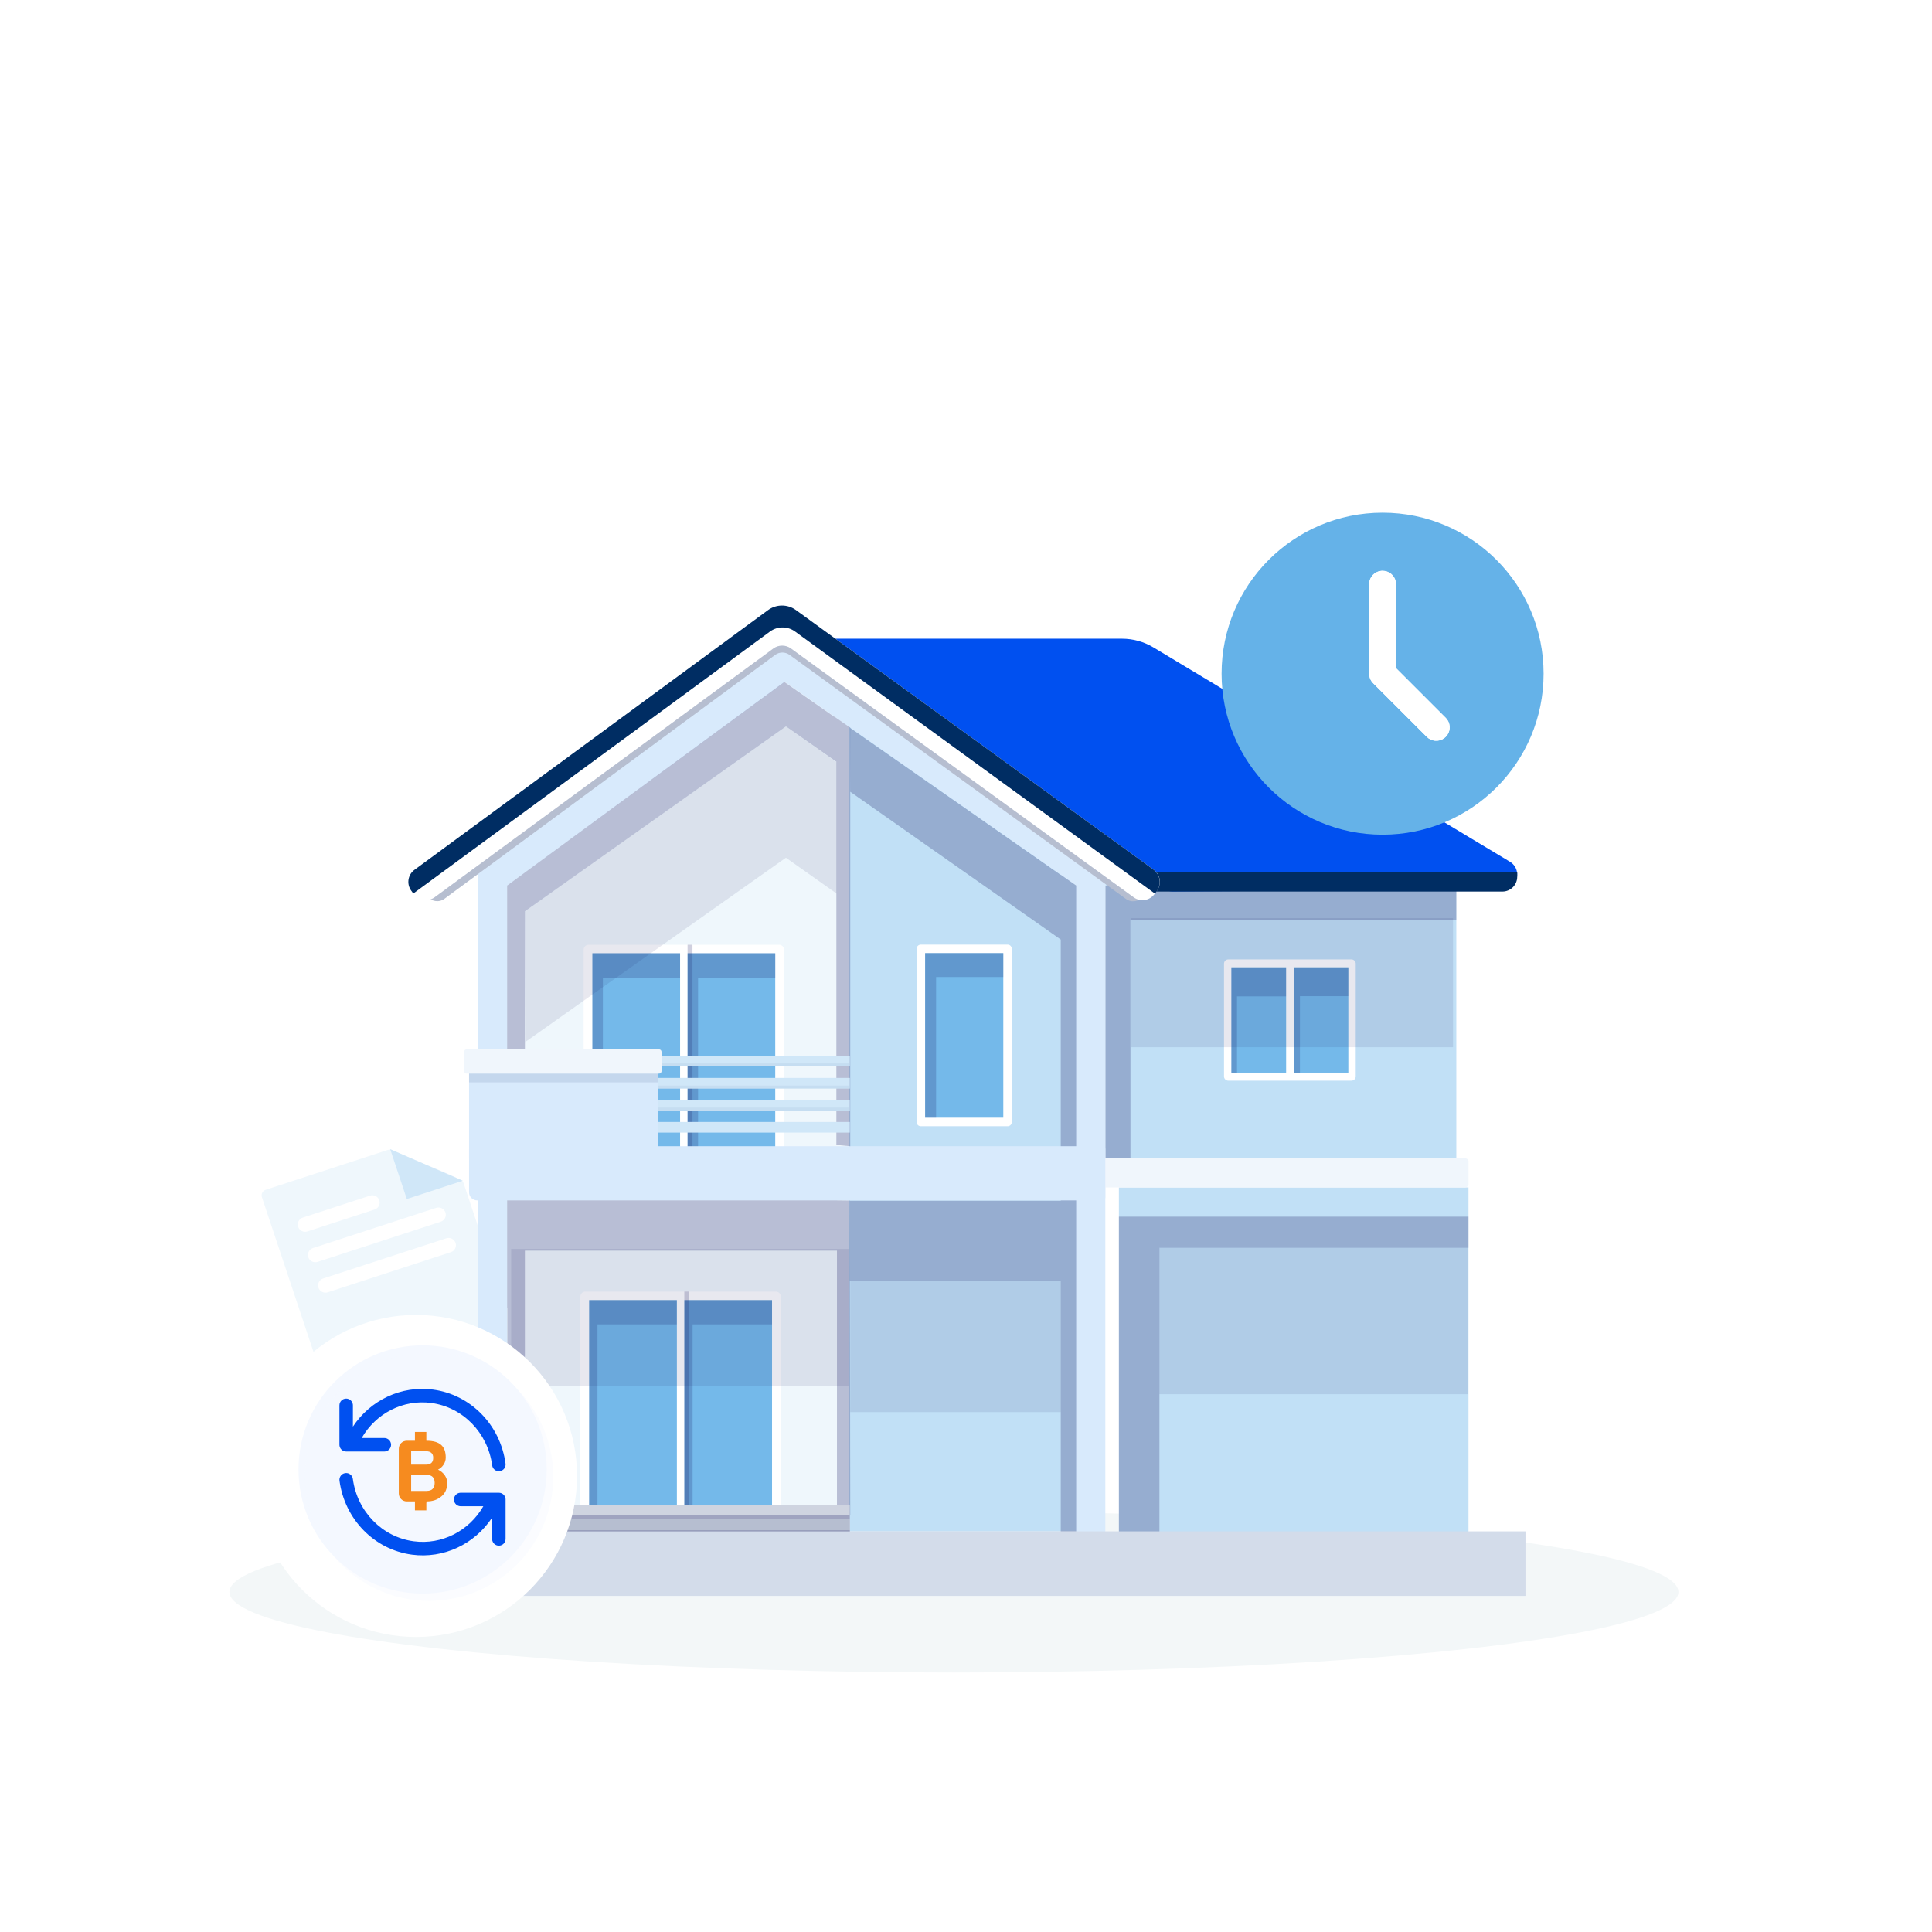 <svg width="240" height="240" viewBox="0 0 240 240" fill="none" xmlns="http://www.w3.org/2000/svg">
<path d="M32.537 148.724C32.409 148.34 32.62 147.926 33.008 147.799L48.18 142.849C48.366 142.789 48.569 142.804 48.745 142.889C50.995 143.97 54.378 145.159 57.214 146.541C57.39 146.626 57.523 146.781 57.584 146.965C60.195 154.795 62.182 160.753 65.167 169.707C65.295 170.091 65.085 170.507 64.697 170.633L42.984 177.717C42.596 177.844 42.178 177.635 42.05 177.252L32.537 148.724Z" fill="#EFF7FC"/>
<path d="M50.535 148.944L48.471 142.754L57.488 146.676L50.535 148.944Z" fill="#D0E7F8"/>
<path d="M37.038 152.395C36.88 151.92 37.141 151.408 37.62 151.251L45.964 148.529C46.444 148.373 46.961 148.631 47.12 149.105C47.278 149.58 47.017 150.092 46.537 150.249L38.194 152.971C37.714 153.127 37.196 152.869 37.038 152.395Z" fill="white"/>
<path d="M38.299 156.177C38.141 155.703 38.402 155.191 38.882 155.034L54.178 150.044C54.658 149.887 55.176 150.145 55.334 150.62C55.492 151.094 55.231 151.606 54.752 151.763L39.455 156.754C38.975 156.91 38.458 156.652 38.299 156.177Z" fill="white"/>
<path d="M39.56 159.96C39.402 159.485 39.663 158.973 40.143 158.817L55.439 153.826C55.919 153.67 56.437 153.928 56.595 154.402C56.753 154.877 56.492 155.389 56.013 155.546L40.716 160.536C40.236 160.693 39.719 160.435 39.56 159.96Z" fill="white"/>
<ellipse cx="118.5" cy="197.761" rx="90" ry="10" fill="#F3F7F8"/>
<path d="M180.909 107.038H137.307V143.95H180.909V107.038Z" fill="#C1E0F6"/>
<g style="mix-blend-mode:multiply" opacity="0.25">
<path d="M140.429 110.022V110.011H137.307V143.844L140.429 143.889V114.296H180.909V110.022H140.429Z" fill="#12145F"/>
</g>
<path d="M182.42 147.508H138.993V191.038H182.42V147.508Z" fill="#C1E0F6"/>
<path d="M96.84 79.288L61.275 105.205V188.647H135.995L137.306 105.938L96.84 79.288Z" fill="#EFF7FC"/>
<path d="M135.5 102.431V190.231H105.5V80.973L112.406 85.914L113.451 86.661L118.919 90.57L119.964 91.317L125.433 95.23L126.483 95.98L131.946 99.886L132.993 100.636L135.5 102.431Z" fill="#C1E0F6"/>
<path d="M144.562 110.386L101.64 79.342H139.379C140.759 79.342 142.112 79.718 143.295 80.431L187.573 107.053C188.678 107.718 188.787 109.286 187.778 110.096C187.453 110.358 187.048 110.503 186.631 110.505L145.656 110.739C145.264 110.739 144.881 110.62 144.562 110.388V110.386Z" fill="#0050F0"/>
<path d="M140.553 108.381H188.474V108.908C188.474 109.927 187.649 110.753 186.633 110.753H140.55V108.381H140.553Z" fill="#002D63"/>
<g style="mix-blend-mode:multiply" opacity="0.25">
<path d="M131.771 104.223V108.686L105.606 90.422L105.623 98.357L131.771 116.713V149.159H105.567V159.121H131.771V190.574H133.765V104.223H131.771Z" fill="#12145F"/>
</g>
<path d="M137.307 190.567H59.379V108.156L97.504 80.239L137.307 108.161V190.57V190.567ZM62.995 190.567H133.688V110.004L97.49 84.71L62.995 110.015V190.564V190.567Z" fill="#D8EAFC"/>
<path d="M177.08 143.88H63.001V147.126C63.001 147.337 63.239 147.506 63.533 147.506H181.929C182.204 147.506 182.425 147.347 182.425 147.152V144.233C182.425 144.038 182.202 143.879 181.929 143.879H177.08V143.88Z" fill="#F0F6FC"/>
<g style="mix-blend-mode:multiply" opacity="0.25">
<path d="M138.993 151.138V191.04H144.028V155.007H182.42V151.138H144.028" fill="#12145F"/>
</g>
<path d="M167.885 119.182H152.578C152.286 119.182 152.05 119.419 152.05 119.711V133.715C152.05 134.008 152.286 134.244 152.578 134.244H167.885C168.176 134.244 168.413 134.008 168.413 133.715V119.711C168.413 119.419 168.176 119.182 167.885 119.182Z" fill="white"/>
<path d="M167.495 133.246V120.163H152.966V133.246H167.495Z" fill="#74B9EA"/>
<g style="mix-blend-mode:multiply" opacity="0.2">
<path d="M152.968 133.255V120.175H159.992V123.772H153.665V133.255H152.968Z" fill="#12145F"/>
</g>
<g style="mix-blend-mode:multiply" opacity="0.2">
<path d="M160.791 133.255V120.175H167.496V123.747H161.485V133.255H160.791Z" fill="#12145F"/>
</g>
<path d="M159.767 119.234V133.748H160.792V119.234H159.767Z" fill="white"/>
<path d="M96.381 160.446H72.708C72.37 160.446 72.097 160.72 72.097 161.058V187.397C72.097 187.735 72.37 188.009 72.708 188.009H96.381C96.719 188.009 96.992 187.735 96.992 187.397V161.058C96.992 160.72 96.719 160.446 96.381 160.446Z" fill="white"/>
<path d="M95.905 161.506H73.189V186.95H95.905V161.506Z" fill="#74B9EA"/>
<g style="mix-blend-mode:multiply" opacity="0.2">
<path d="M73.189 186.95V161.506H84.086V164.518H74.217V186.95H73.189Z" fill="#12145F"/>
</g>
<g style="mix-blend-mode:multiply" opacity="0.2">
<path d="M85.01 186.95V161.506H95.903V164.518H86.037V186.95H85.01Z" fill="#12145F"/>
</g>
<path d="M85.009 160.942H84.084V187.391H85.009V160.942Z" fill="white"/>
<g style="mix-blend-mode:multiply" opacity="0.2">
<path d="M85.621 160.446H85.01V188.009H85.621V160.446Z" fill="#12145F"/>
</g>
<path d="M96.784 117.361H73.11C72.773 117.361 72.499 117.635 72.499 117.973V144.312C72.499 144.65 72.773 144.924 73.11 144.924H96.784C97.121 144.924 97.395 144.65 97.395 144.312V117.973C97.395 117.635 97.121 117.361 96.784 117.361Z" fill="white"/>
<path d="M96.303 118.417H73.588V143.862H96.303V118.417Z" fill="#74B9EA"/>
<g style="mix-blend-mode:multiply" opacity="0.2">
<path d="M73.588 143.865V118.417H84.484V121.472H74.893V143.865H73.588Z" fill="#12145F"/>
</g>
<g style="mix-blend-mode:multiply" opacity="0.2">
<path d="M85.411 143.865V118.417H96.308V121.472H86.717V143.865H85.411Z" fill="#12145F"/>
</g>
<path d="M85.408 117.858H84.483V144.308H85.408V117.858Z" fill="white"/>
<g style="mix-blend-mode:multiply" opacity="0.2">
<path d="M86.022 117.361H85.411V144.924H86.022V117.361Z" fill="#12145F"/>
</g>
<path d="M125.169 117.343H114.384C114.097 117.343 113.864 117.576 113.864 117.864V139.385C113.864 139.673 114.097 139.906 114.384 139.906H125.169C125.456 139.906 125.688 139.673 125.688 139.385V117.864C125.688 117.576 125.456 117.343 125.169 117.343Z" fill="white"/>
<path d="M124.633 138.845V118.398H114.922V138.845H124.633Z" fill="#74B9EA"/>
<g style="mix-blend-mode:multiply" opacity="0.2">
<path d="M114.924 138.845V118.398H124.634V121.369H116.285V138.845H114.924Z" fill="#12145F"/>
</g>
<path d="M58.632 142.389H136.941C137.144 142.389 137.305 142.553 137.305 142.753V148.753C137.305 148.957 137.141 149.118 136.941 149.118H59.28C58.721 149.118 58.269 148.664 58.269 148.105V142.753C58.269 142.55 58.432 142.389 58.632 142.389Z" fill="#D8EAFC"/>
<path d="M139.876 111.674L98.079 81.349C97.545 80.962 96.826 80.965 96.296 81.354L55.207 111.654C54.534 112.15 53.587 112.005 53.093 111.331L52.385 110.365C51.89 109.692 52.035 108.742 52.707 108.247L96.276 76.117C96.807 75.728 97.526 75.725 98.059 76.112L142.351 108.247C143.026 108.737 143.178 109.683 142.69 110.363L141.987 111.334C141.498 112.011 140.551 112.164 139.876 111.674Z" fill="#B6BED0"/>
<path d="M140.834 111.467L98.254 80.552C97.601 80.079 96.718 80.082 96.068 80.558L53.99 111.462C53.165 112.069 52.004 111.891 51.398 111.064L51.096 110.652C50.487 109.822 50.665 108.658 51.493 108.048L96.046 75.318C96.695 74.842 97.579 74.839 98.231 75.312L143.309 108.04C144.139 108.641 144.326 109.805 143.723 110.638L143.423 111.053C142.823 111.885 141.662 112.072 140.831 111.467H140.834Z" fill="white"/>
<path d="M143.482 111.014L98.768 78.451C97.838 77.771 96.576 77.774 95.646 78.456L51.343 110.995L51.088 110.647C50.482 109.823 50.66 108.662 51.485 108.055L95.399 75.795C96.432 75.035 97.838 75.032 98.876 75.784L143.271 108.013C144.123 108.631 144.32 109.823 143.712 110.683L143.482 111.009V111.014Z" fill="#002D63"/>
<g style="mix-blend-mode:multiply" opacity="0.25">
<path d="M103.631 149.119H62.998V162.472H63.023V188.17H65.204V155.361H103.97V188.17H105.623L105.567 149.141" fill="#12145F"/>
</g>
<g style="mix-blend-mode:multiply" opacity="0.25">
<path d="M103.631 89.011V89.042L97.432 84.715L62.998 110.009V143.843L65.206 143.887V113.2L97.632 90.234L103.898 94.635V142.231L105.623 142.392V90.392L103.631 89.011Z" fill="#12145F"/>
</g>
<g style="mix-blend-mode:multiply" opacity="0.1">
<path d="M180.5 114.051H140.5V130.089H180.5V114.051Z" fill="#12145F"/>
</g>
<g style="mix-blend-mode:multiply" opacity="0.1">
<path d="M182.391 155.004H144.023V173.191H182.391V155.004Z" fill="#12145F"/>
</g>
<g style="mix-blend-mode:multiply" opacity="0.1">
<path d="M105.5 155.148H63.5V172.189H105.5V155.148Z" fill="#12145F"/>
</g>
<g style="mix-blend-mode:multiply" opacity="0.1">
<path d="M131.768 175.415V159.069H118.694H105.62V175.415H131.768Z" fill="#12145F"/>
</g>
<g style="mix-blend-mode:multiply" opacity="0.1">
<path d="M103.916 110.994L97.628 106.548L65.258 129.434L65.205 113.199L97.628 90.238L103.916 94.685V110.994Z" fill="#12145F"/>
</g>
<path d="M105.568 131.157H81.747V132.477H105.568V131.157Z" fill="#D0E7F8"/>
<g style="mix-blend-mode:multiply" opacity="0.5">
<path d="M105.567 132.106H81.746V132.476H105.567V132.106Z" fill="#BAD3E9"/>
</g>
<path d="M105.568 133.904H81.747V135.223H105.568V133.904Z" fill="#D0E7F8"/>
<g style="mix-blend-mode:multiply" opacity="0.5">
<path d="M105.567 134.853H81.746V135.222H105.567V134.853Z" fill="#BAD3E9"/>
</g>
<path d="M105.563 136.634H81.742V137.953H105.563V136.634Z" fill="#D0E7F8"/>
<g style="mix-blend-mode:multiply" opacity="0.5">
<path d="M105.563 137.583H81.742V137.952H105.563V137.583Z" fill="#BAD3E9"/>
</g>
<path d="M105.563 139.377H81.742V140.697H105.563V139.377Z" fill="#D0E7F8"/>
<path d="M81.745 131.235H58.269V143.923H81.745V131.235Z" fill="#D8EAFC"/>
<g style="mix-blend-mode:multiply" opacity="0.1">
<path d="M81.745 132.287H58.269V134.459H81.745V132.287Z" fill="#0D2864"/>
</g>
<path d="M81.871 130.359H57.962C57.791 130.359 57.653 130.497 57.653 130.668V133.062C57.653 133.233 57.791 133.371 57.962 133.371H81.871C82.041 133.371 82.179 133.233 82.179 133.062V130.668C82.179 130.497 82.041 130.359 81.871 130.359Z" fill="#F0F6FC"/>
<path d="M105.564 186.949H62.995V190.574H105.564V186.949Z" fill="#CFD4E0"/>
<path d="M105.564 188.659H62.995V190.577H105.564V188.659Z" fill="#B6BED0"/>
<g style="mix-blend-mode:multiply" opacity="0.25">
<path d="M105.564 188.182H62.995V188.661H105.564V188.182Z" fill="#12145F"/>
</g>
<g style="mix-blend-mode:multiply" opacity="0.25">
<path d="M105.564 190.104H62.995V190.583H105.564V190.104Z" fill="#12145F"/>
</g>
<rect x="49.5" y="190.231" width="140" height="8.019" fill="#D3DCEA"/>
<g filter="url(#filter0_d_15066_16413)">
<path d="M52.5 202.528C63.546 202.528 72.5 193.574 72.5 182.528C72.5 171.483 63.546 162.528 52.5 162.528C41.454 162.528 32.5 171.483 32.5 182.528C32.5 193.574 41.454 202.528 52.5 202.528Z" fill="white"/>
</g>
<path d="M52.498 197.959C61.013 197.959 67.915 191.056 67.915 182.542C67.915 174.027 61.013 167.125 52.498 167.125C43.984 167.125 37.081 174.027 37.081 182.542C37.081 191.056 43.984 197.959 52.498 197.959Z" fill="#F4F8FF"/>
<g style="mix-blend-mode:screen" opacity="0.4">
<path d="M56.615 198.503C64.931 196.677 70.194 188.456 68.368 180.139C66.543 171.822 58.321 166.56 50.004 168.386C41.687 170.211 36.425 178.433 38.251 186.75C40.076 195.066 48.298 200.328 56.615 198.503Z" fill="#F4F8FF"/>
</g>
<path fill-rule="evenodd" clip-rule="evenodd" d="M43.832 183.711C44.378 187.769 47.479 190.94 51.395 191.462C54.89 191.928 58.273 190.181 60.041 187.11L57.228 187.11C56.799 187.11 56.445 186.787 56.397 186.37L56.391 186.272C56.391 185.842 56.714 185.488 57.13 185.439L57.228 185.434L61.969 185.434C62.399 185.434 62.752 185.757 62.801 186.174L62.806 186.272L62.806 191.169C62.806 191.632 62.432 192.007 61.969 192.007C61.54 192.007 61.187 191.684 61.138 191.267L61.133 191.169L61.133 188.526C58.954 191.814 55.128 193.651 51.174 193.124C46.503 192.502 42.82 188.735 42.174 183.935C42.112 183.477 42.433 183.054 42.891 182.993C43.349 182.931 43.77 183.253 43.832 183.711ZM53.798 172.622C58.47 173.245 62.153 177.011 62.799 181.811C62.861 182.27 62.539 182.692 62.081 182.754C61.623 182.816 61.202 182.494 61.14 182.035C60.594 177.977 57.493 174.806 53.578 174.284C50.082 173.819 46.699 175.565 44.932 178.636L47.745 178.636C48.174 178.636 48.527 178.96 48.576 179.377L48.581 179.475C48.581 179.905 48.258 180.259 47.842 180.307L47.745 180.313L43.003 180.313C42.574 180.313 42.22 179.989 42.172 179.572L42.166 179.475L42.166 174.578C42.166 174.115 42.541 173.739 43.003 173.739C43.432 173.739 43.786 174.063 43.834 174.48L43.84 174.578L43.839 177.221C46.019 173.932 49.844 172.095 53.798 172.622Z" fill="#0050F0"/>
<path d="M52.951 186.373L52.951 186.512L52.824 186.512L52.824 187.482L51.684 187.482L51.684 186.512L51.684 186.373L51.545 186.373L50.529 186.373C50.06 186.373 49.679 185.993 49.679 185.521L49.679 179.967C49.679 179.496 50.06 179.115 50.529 179.115L51.545 179.115L51.684 179.115L51.684 178.977L51.684 178.017L52.824 178.017L52.824 178.977L52.824 179.115L52.962 179.115L52.983 179.115C53.809 179.115 54.365 179.287 54.715 179.601C55.062 179.913 55.232 180.39 55.232 181.065C55.232 181.346 55.153 181.611 54.991 181.862C54.829 182.114 54.616 182.306 54.353 182.437L54.1 182.564L54.355 182.686C54.678 182.841 54.935 183.058 55.128 183.335L55.242 183.256L55.128 183.335C55.321 183.612 55.415 183.902 55.415 184.209C55.415 184.92 55.175 185.447 54.706 185.81L54.706 185.811C54.224 186.186 53.731 186.373 52.951 186.373ZM53.2 183.095L53.2 183.08L53.061 183.08L51.076 183.08L50.937 183.08L50.937 183.218L50.937 185.21L50.937 185.348L51.076 185.348L53.019 185.348L53.031 185.348L53.042 185.347L53.075 185.341C53.378 185.331 53.642 185.248 53.835 185.063L53.835 185.062C54.043 184.861 54.135 184.569 54.135 184.209C54.135 183.857 54.045 183.568 53.841 183.368C53.676 183.205 53.455 183.121 53.2 183.095ZM50.937 181.937L50.937 182.076L51.076 182.076L52.966 182.076C53.254 182.076 53.5 181.999 53.683 181.828C53.871 181.653 53.953 181.402 53.953 181.096C53.953 180.799 53.87 180.551 53.682 180.381C53.496 180.212 53.231 180.14 52.912 180.14L51.076 180.14L50.937 180.14L50.937 180.279L50.937 181.937Z" fill="#F68B1F" stroke="#F68B1F" stroke-width="0.277"/>
<path fill-rule="evenodd" clip-rule="evenodd" d="M171.75 63.688C182.796 63.688 191.75 72.642 191.75 83.688C191.75 94.734 182.796 103.688 171.75 103.688C160.704 103.688 151.75 94.734 151.75 83.688C151.75 72.642 160.704 63.688 171.75 63.688ZM171.75 70.91C170.83 70.91 170.083 71.656 170.083 72.577V83.688L170.104 83.95C170.159 84.295 170.321 84.617 170.571 84.867L177.238 91.533L177.469 91.726C178.119 92.176 179.017 92.112 179.595 91.533L179.788 91.302C180.238 90.653 180.174 89.755 179.595 89.176L173.417 82.998V72.577L173.39 72.277C173.249 71.5 172.568 70.91 171.75 70.91Z" fill="#65B2E8"/>
<path d="M171.75 70.91C170.83 70.91 170.083 71.656 170.083 72.577V83.688L170.104 83.95C170.159 84.295 170.321 84.617 170.571 84.867L177.238 91.533L177.469 91.726C178.119 92.176 179.017 92.112 179.595 91.533L179.788 91.302C180.238 90.653 180.174 89.755 179.595 89.176L173.417 82.998V72.577L173.39 72.277C173.249 71.5 172.568 70.91 171.75 70.91Z" fill="white"/>
<defs>
<filter id="filter0_d_15066_16413" x="31.681" y="162.528" width="40.819" height="40.819" filterUnits="userSpaceOnUse" color-interpolation-filters="sRGB">
<feFlood flood-opacity="0" result="BackgroundImageFix"/>
<feColorMatrix in="SourceAlpha" type="matrix" values="0 0 0 0 0 0 0 0 0 0 0 0 0 0 0 0 0 0 127 0" result="hardAlpha"/>
<feOffset dx="-0.819" dy="0.819"/>
<feComposite in2="hardAlpha" operator="out"/>
<feColorMatrix type="matrix" values="0 0 0 0 0 0 0 0 0 0 0 0 0 0 0 0 0 0 0.05 0"/>
<feBlend mode="normal" in2="BackgroundImageFix" result="effect1_dropShadow_15066_16413"/>
<feBlend mode="normal" in="SourceGraphic" in2="effect1_dropShadow_15066_16413" result="shape"/>
</filter>
</defs>
</svg>
